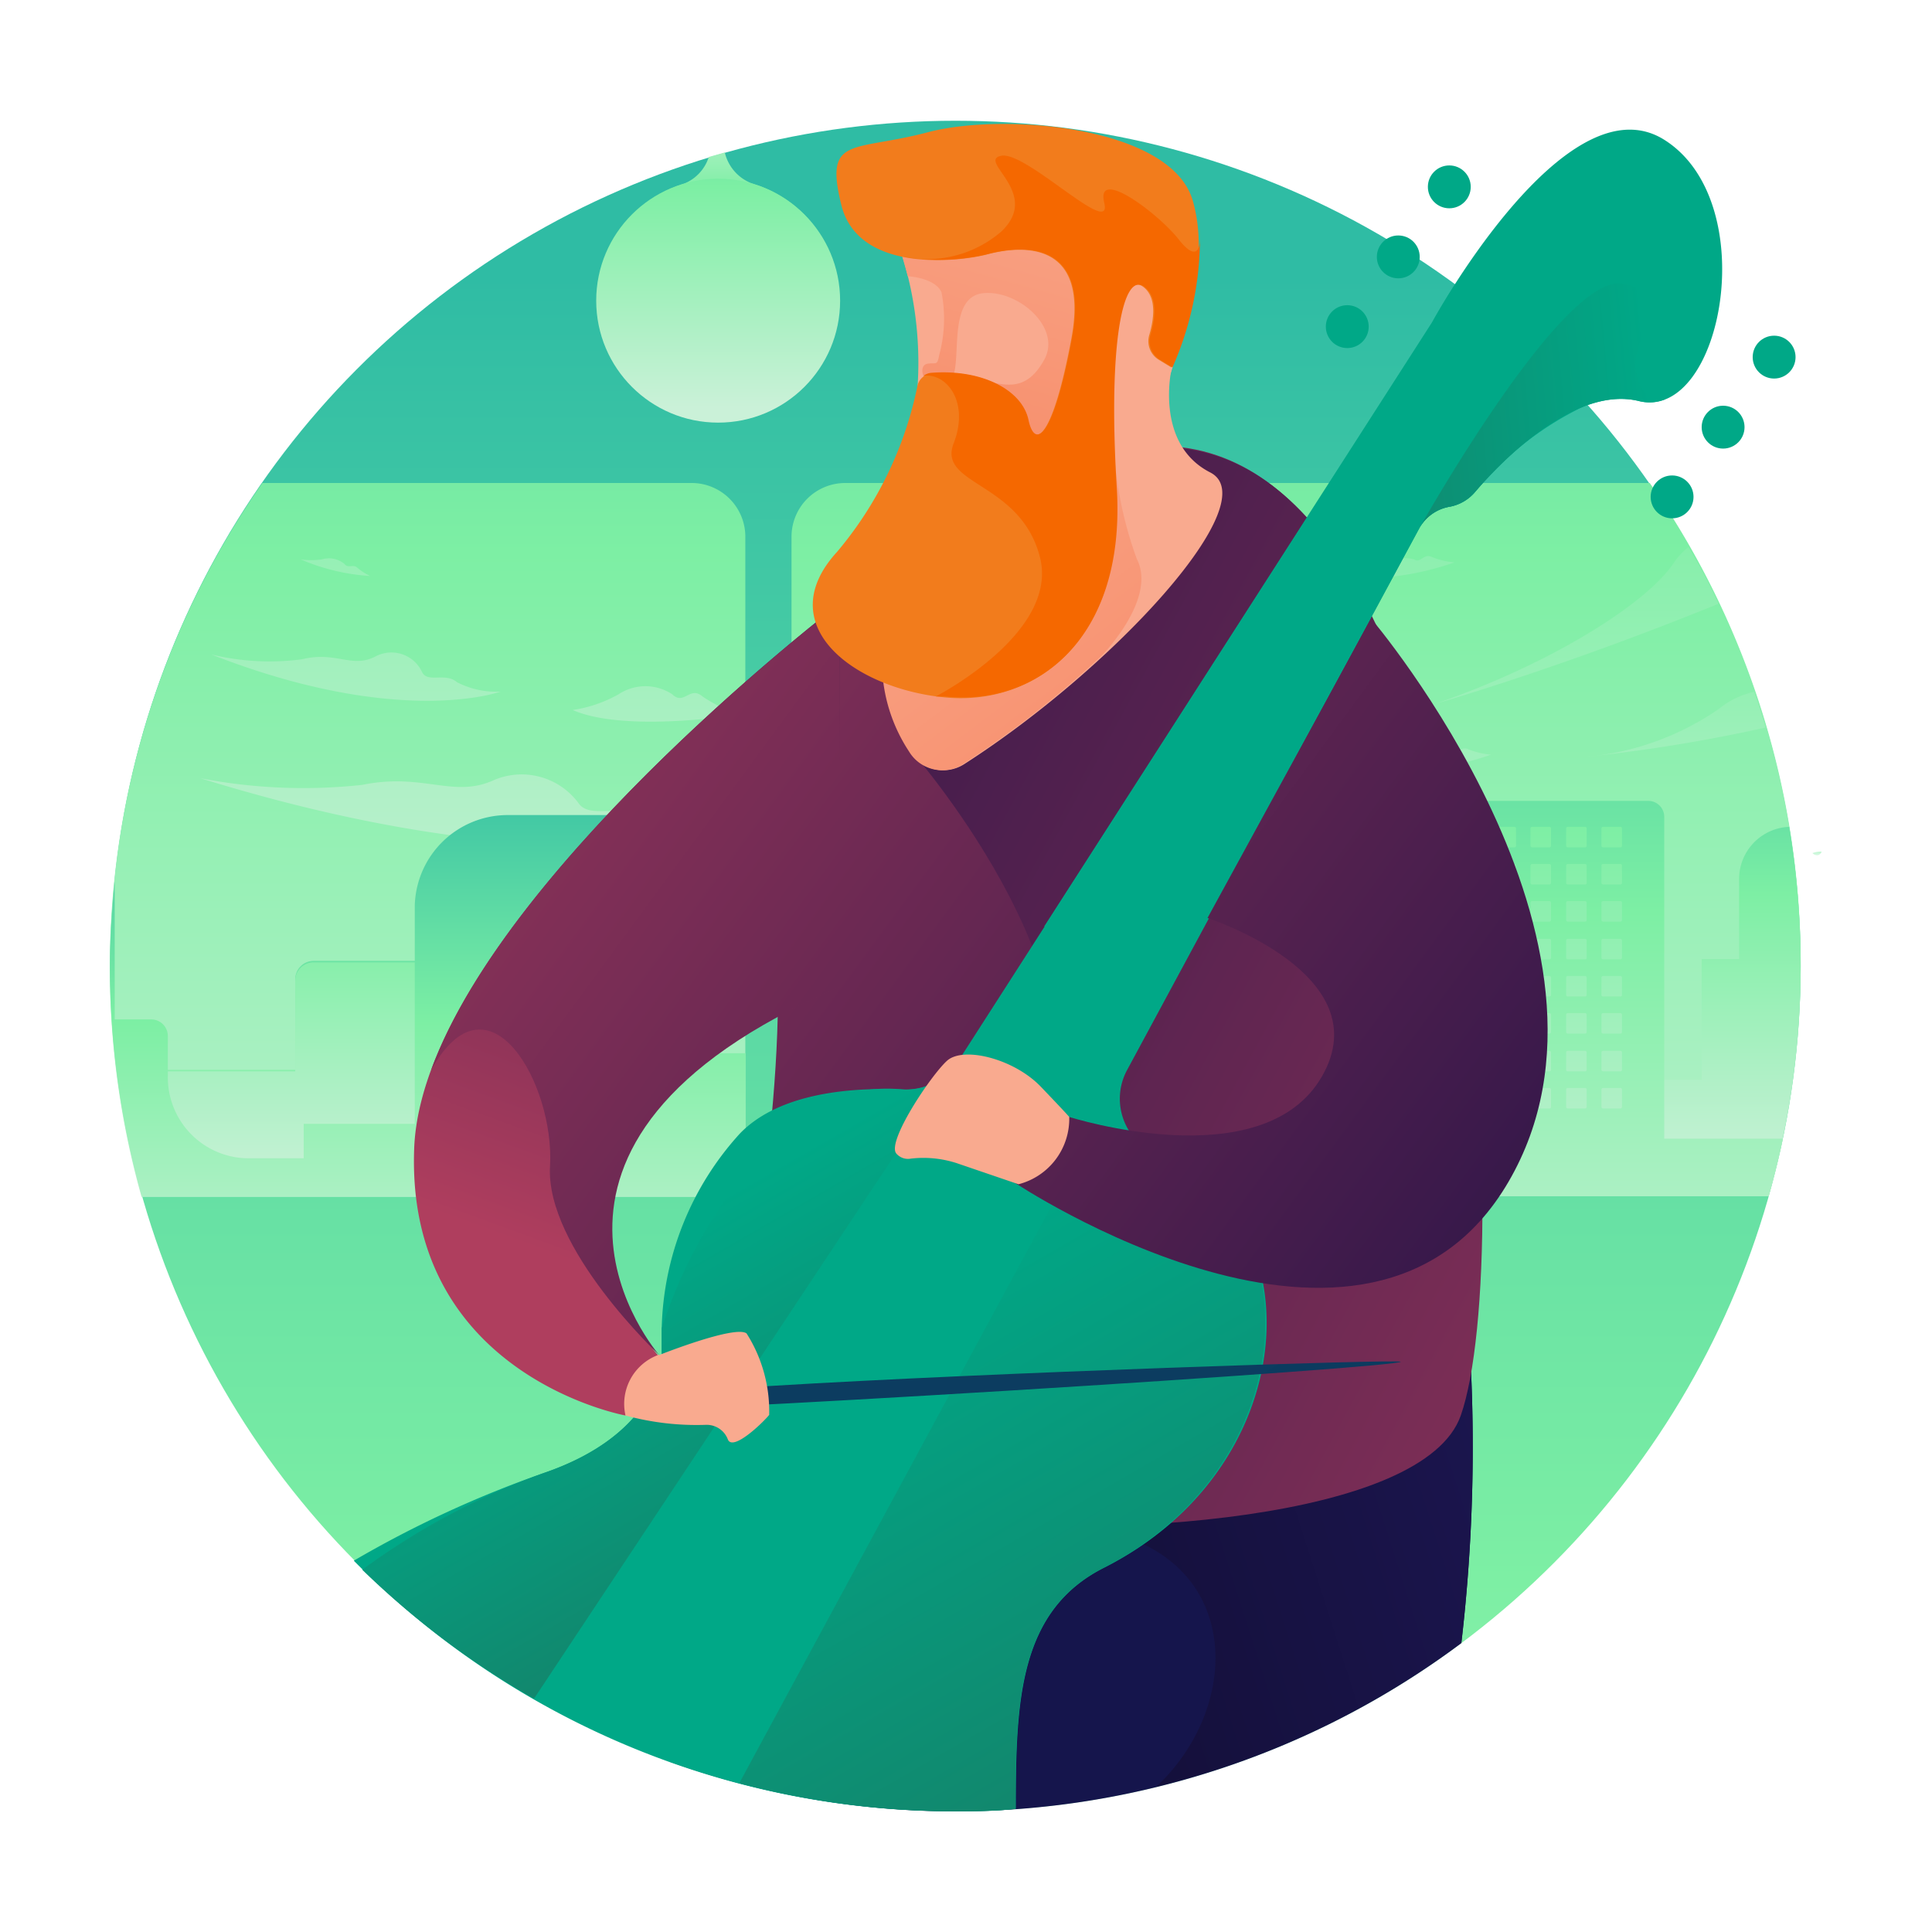 <svg xmlns="http://www.w3.org/2000/svg" xmlns:xlink="http://www.w3.org/1999/xlink" viewBox="0 0 64 64"><defs><style>.cls-1{isolation:isolate;}.cls-2{fill:url(#linear-gradient);}.cls-3{fill:url(#linear-gradient-2);}.cls-4{fill:url(#linear-gradient-3);}.cls-5{fill:url(#linear-gradient-4);}.cls-6{fill:url(#linear-gradient-5);}.cls-7{fill:url(#linear-gradient-6);}.cls-8{fill:url(#linear-gradient-7);}.cls-9{fill:url(#linear-gradient-8);}.cls-10{fill:url(#linear-gradient-9);}.cls-11{fill:url(#linear-gradient-10);}.cls-12{fill:url(#linear-gradient-11);}.cls-13{fill:url(#linear-gradient-12);}.cls-14{fill:url(#linear-gradient-13);}.cls-15{fill:url(#linear-gradient-14);}.cls-16{fill:url(#linear-gradient-15);}.cls-17{fill:url(#linear-gradient-16);}.cls-18{fill:url(#linear-gradient-17);}.cls-19{fill:url(#linear-gradient-18);}.cls-20{fill:url(#linear-gradient-19);}.cls-21{fill:url(#linear-gradient-20);}.cls-22{fill:url(#linear-gradient-21);}.cls-23{fill:url(#linear-gradient-22);}.cls-24{fill:url(#linear-gradient-23);}.cls-25{fill:url(#linear-gradient-24);}.cls-26{fill:url(#linear-gradient-25);}.cls-27{fill:url(#linear-gradient-26);}.cls-28{fill:url(#linear-gradient-27);}.cls-29{fill:url(#linear-gradient-28);}.cls-30{fill:url(#linear-gradient-29);}.cls-31{fill:url(#linear-gradient-30);}.cls-32{fill:url(#linear-gradient-31);}.cls-33{fill:url(#linear-gradient-32);}.cls-34{fill:url(#linear-gradient-33);}.cls-35{fill:url(#linear-gradient-34);}.cls-36{fill:url(#linear-gradient-35);}.cls-37{fill:url(#linear-gradient-36);}.cls-38{fill:url(#linear-gradient-37);}.cls-39{fill:url(#linear-gradient-38);}.cls-40{fill:url(#linear-gradient-39);}.cls-41{fill:url(#linear-gradient-40);}.cls-42{fill:url(#linear-gradient-41);}.cls-43{fill:url(#linear-gradient-42);}.cls-44{fill:url(#linear-gradient-43);}.cls-45{fill:url(#linear-gradient-44);}.cls-46{fill:url(#linear-gradient-45);}.cls-47{fill:url(#linear-gradient-46);}.cls-48{fill:url(#linear-gradient-47);}.cls-49{fill:url(#linear-gradient-48);}.cls-50{fill:url(#linear-gradient-49);}.cls-51{fill:url(#linear-gradient-50);}.cls-52{fill:url(#linear-gradient-51);}.cls-53{fill:url(#linear-gradient-52);}.cls-54{fill:url(#linear-gradient-53);}.cls-55{fill:url(#linear-gradient-54);}.cls-56{fill:url(#linear-gradient-55);}.cls-57{fill:url(#linear-gradient-56);}.cls-58{fill:url(#linear-gradient-57);}.cls-59{fill:url(#linear-gradient-58);}.cls-60{fill:url(#linear-gradient-59);}.cls-61{fill:url(#linear-gradient-60);}.cls-62{opacity:0.49;mix-blend-mode:color-burn;fill:url(#linear-gradient-61);}.cls-63{fill:url(#linear-gradient-62);}.cls-64{fill:url(#linear-gradient-63);}.cls-65{fill:#15154c;}.cls-66{fill:url(#linear-gradient-64);}.cls-67{fill:url(#linear-gradient-65);}.cls-68{fill:url(#linear-gradient-66);}.cls-69{fill:#00a887;}.cls-70{fill:url(#linear-gradient-67);}.cls-71{fill:url(#linear-gradient-68);}.cls-72{fill:url(#linear-gradient-69);}.cls-73{fill:url(#linear-gradient-70);}.cls-74{fill:url(#linear-gradient-71);}.cls-75{fill:#f9aa8f;}.cls-76{fill:url(#linear-gradient-72);}.cls-77{fill:url(#linear-gradient-73);}.cls-78{fill:url(#linear-gradient-74);}.cls-79{fill:url(#linear-gradient-75);}.cls-80{fill:#f27c1c;}.cls-81{fill:url(#linear-gradient-76);}.cls-82{fill:url(#linear-gradient-77);}</style><linearGradient id="linear-gradient" x1="31.65" y1="97.25" x2="31.65" y2="9.14" gradientUnits="userSpaceOnUse"><stop offset="0" stop-color="#caf1d8"/><stop offset="0.51" stop-color="#7defa4"/><stop offset="1" stop-color="#2fbca4"/></linearGradient><linearGradient id="linear-gradient-2" x1="14.18" y1="49.06" x2="14.18" y2="-11.24" xlink:href="#linear-gradient"/><linearGradient id="linear-gradient-3" x1="1519.25" y1="33.76" x2="1519.25" y2="-11.25" gradientTransform="translate(-1504)" xlink:href="#linear-gradient"/><linearGradient id="linear-gradient-4" x1="1515.77" y1="33.76" x2="1515.77" y2="-11.25" gradientTransform="translate(-1504)" xlink:href="#linear-gradient"/><linearGradient id="linear-gradient-5" x1="1525.74" y1="33.76" x2="1525.74" y2="-11.25" gradientTransform="translate(-1504)" xlink:href="#linear-gradient"/><linearGradient id="linear-gradient-6" x1="1515.11" y1="33.76" x2="1515.11" y2="-11.25" gradientTransform="translate(-1504)" xlink:href="#linear-gradient"/><linearGradient id="linear-gradient-7" x1="14.18" y1="43.46" x2="14.18" y2="24.7" xlink:href="#linear-gradient"/><linearGradient id="linear-gradient-8" x1="1513.65" y1="39.36" x2="1513.65" y2="22.21" gradientTransform="translate(-1504)" xlink:href="#linear-gradient"/><linearGradient id="linear-gradient-9" x1="42.93" y1="49.06" x2="42.93" y2="-11.24" xlink:href="#linear-gradient"/><linearGradient id="linear-gradient-10" x1="52.25" y1="35.4" x2="52.25" y2="-3.69" xlink:href="#linear-gradient"/><linearGradient id="linear-gradient-11" x1="55.52" y1="32.49" x2="55.52" y2="5.75" xlink:href="#linear-gradient"/><linearGradient id="linear-gradient-12" x1="1538.58" y1="40.44" x2="1538.58" y2="-14.96" gradientTransform="translate(-1504)" xlink:href="#linear-gradient"/><linearGradient id="linear-gradient-13" x1="1536.47" y1="40.44" x2="1536.47" y2="-14.96" gradientTransform="translate(-1504)" xlink:href="#linear-gradient"/><linearGradient id="linear-gradient-14" x1="1542.48" y1="40.44" x2="1542.48" y2="-14.96" gradientTransform="translate(-1504)" xlink:href="#linear-gradient"/><linearGradient id="linear-gradient-15" x1="1550.59" y1="40.44" x2="1550.59" y2="-14.96" gradientTransform="translate(-1504)" xlink:href="#linear-gradient"/><linearGradient id="linear-gradient-16" x1="1551.8" y1="40.44" x2="1551.8" y2="-14.96" gradientTransform="translate(-1504)" xlink:href="#linear-gradient"/><linearGradient id="linear-gradient-17" x1="1533.85" y1="40.44" x2="1533.85" y2="-14.96" gradientTransform="translate(-1504)" xlink:href="#linear-gradient"/><linearGradient id="linear-gradient-18" x1="53.11" y1="38.94" x2="53.11" y2="20.63" xlink:href="#linear-gradient"/><linearGradient id="linear-gradient-19" x1="42.64" y1="45.94" x2="42.64" y2="15.07" xlink:href="#linear-gradient"/><linearGradient id="linear-gradient-20" x1="3334.44" y1="41.59" x2="3334.44" y2="13.52" gradientTransform="matrix(1, 0, 0, -1, -3281.04, 55.45)" xlink:href="#linear-gradient"/><linearGradient id="linear-gradient-21" x1="3335.61" y1="41.59" x2="3335.61" y2="13.52" gradientTransform="matrix(1, 0, 0, -1, -3283.39, 55.45)" xlink:href="#linear-gradient"/><linearGradient id="linear-gradient-22" x1="3336.79" y1="41.59" x2="3336.79" y2="13.52" gradientTransform="matrix(1, 0, 0, -1, -3285.74, 55.45)" xlink:href="#linear-gradient"/><linearGradient id="linear-gradient-23" x1="3337.96" y1="41.59" x2="3337.96" y2="13.52" gradientTransform="matrix(1, 0, 0, -1, -3288.09, 55.45)" xlink:href="#linear-gradient"/><linearGradient id="linear-gradient-24" x1="3339.14" y1="41.59" x2="3339.14" y2="13.52" gradientTransform="matrix(1, 0, 0, -1, -3290.44, 55.45)" xlink:href="#linear-gradient"/><linearGradient id="linear-gradient-25" x1="3334.44" y1="41.59" x2="3334.44" y2="13.52" gradientTransform="matrix(1, 0, 0, -1, -3281.04, 57.92)" xlink:href="#linear-gradient"/><linearGradient id="linear-gradient-26" x1="3335.61" y1="41.59" x2="3335.61" y2="13.52" gradientTransform="matrix(1, 0, 0, -1, -3283.39, 57.92)" xlink:href="#linear-gradient"/><linearGradient id="linear-gradient-27" x1="3336.79" y1="41.59" x2="3336.79" y2="13.52" gradientTransform="matrix(1, 0, 0, -1, -3285.74, 57.92)" xlink:href="#linear-gradient"/><linearGradient id="linear-gradient-28" x1="3337.96" y1="41.59" x2="3337.96" y2="13.52" gradientTransform="matrix(1, 0, 0, -1, -3288.09, 57.92)" xlink:href="#linear-gradient"/><linearGradient id="linear-gradient-29" x1="3339.14" y1="41.59" x2="3339.14" y2="13.52" gradientTransform="matrix(1, 0, 0, -1, -3290.44, 57.92)" xlink:href="#linear-gradient"/><linearGradient id="linear-gradient-30" x1="3334.44" y1="41.59" x2="3334.44" y2="13.52" gradientTransform="matrix(1, 0, 0, -1, -3281.04, 60.39)" xlink:href="#linear-gradient"/><linearGradient id="linear-gradient-31" x1="3335.61" y1="41.59" x2="3335.61" y2="13.52" gradientTransform="matrix(1, 0, 0, -1, -3283.39, 60.39)" xlink:href="#linear-gradient"/><linearGradient id="linear-gradient-32" x1="3336.79" y1="41.59" x2="3336.79" y2="13.52" gradientTransform="matrix(1, 0, 0, -1, -3285.74, 60.39)" xlink:href="#linear-gradient"/><linearGradient id="linear-gradient-33" x1="3337.96" y1="41.59" x2="3337.96" y2="13.52" gradientTransform="matrix(1, 0, 0, -1, -3288.09, 60.39)" xlink:href="#linear-gradient"/><linearGradient id="linear-gradient-34" x1="3339.14" y1="41.59" x2="3339.14" y2="13.52" gradientTransform="matrix(1, 0, 0, -1, -3290.44, 60.39)" xlink:href="#linear-gradient"/><linearGradient id="linear-gradient-35" x1="3334.44" y1="41.59" x2="3334.44" y2="13.52" gradientTransform="matrix(1, 0, 0, -1, -3281.04, 62.87)" xlink:href="#linear-gradient"/><linearGradient id="linear-gradient-36" x1="3335.61" y1="41.59" x2="3335.61" y2="13.52" gradientTransform="matrix(1, 0, 0, -1, -3283.39, 62.87)" xlink:href="#linear-gradient"/><linearGradient id="linear-gradient-37" x1="3336.79" y1="41.59" x2="3336.79" y2="13.52" gradientTransform="matrix(1, 0, 0, -1, -3285.74, 62.87)" xlink:href="#linear-gradient"/><linearGradient id="linear-gradient-38" x1="3337.96" y1="41.59" x2="3337.96" y2="13.52" gradientTransform="matrix(1, 0, 0, -1, -3288.09, 62.87)" xlink:href="#linear-gradient"/><linearGradient id="linear-gradient-39" x1="3339.14" y1="41.59" x2="3339.14" y2="13.52" gradientTransform="matrix(1, 0, 0, -1, -3290.44, 62.87)" xlink:href="#linear-gradient"/><linearGradient id="linear-gradient-40" x1="3334.44" y1="41.59" x2="3334.44" y2="13.52" gradientTransform="matrix(1, 0, 0, -1, -3281.04, 65.34)" xlink:href="#linear-gradient"/><linearGradient id="linear-gradient-41" x1="3335.61" y1="41.59" x2="3335.61" y2="13.52" gradientTransform="matrix(1, 0, 0, -1, -3283.39, 65.34)" xlink:href="#linear-gradient"/><linearGradient id="linear-gradient-42" x1="3336.79" y1="41.59" x2="3336.79" y2="13.52" gradientTransform="matrix(1, 0, 0, -1, -3285.74, 65.34)" xlink:href="#linear-gradient"/><linearGradient id="linear-gradient-43" x1="3337.96" y1="41.59" x2="3337.96" y2="13.52" gradientTransform="matrix(1, 0, 0, -1, -3288.09, 65.34)" xlink:href="#linear-gradient"/><linearGradient id="linear-gradient-44" x1="3339.14" y1="41.59" x2="3339.14" y2="13.52" gradientTransform="matrix(1, 0, 0, -1, -3290.44, 65.34)" xlink:href="#linear-gradient"/><linearGradient id="linear-gradient-45" x1="3334.44" y1="41.59" x2="3334.44" y2="13.52" gradientTransform="matrix(1, 0, 0, -1, -3281.04, 67.81)" xlink:href="#linear-gradient"/><linearGradient id="linear-gradient-46" x1="3335.61" y1="41.59" x2="3335.61" y2="13.52" gradientTransform="matrix(1, 0, 0, -1, -3283.39, 67.81)" xlink:href="#linear-gradient"/><linearGradient id="linear-gradient-47" x1="3336.79" y1="41.59" x2="3336.79" y2="13.52" gradientTransform="matrix(1, 0, 0, -1, -3285.74, 67.81)" xlink:href="#linear-gradient"/><linearGradient id="linear-gradient-48" x1="3337.96" y1="41.59" x2="3337.96" y2="13.52" gradientTransform="matrix(1, 0, 0, -1, -3288.09, 67.81)" xlink:href="#linear-gradient"/><linearGradient id="linear-gradient-49" x1="3339.14" y1="41.59" x2="3339.14" y2="13.52" gradientTransform="matrix(1, 0, 0, -1, -3290.44, 67.81)" xlink:href="#linear-gradient"/><linearGradient id="linear-gradient-50" x1="3334.44" y1="41.59" x2="3334.44" y2="13.52" gradientTransform="matrix(1, 0, 0, -1, -3281.04, 70.29)" xlink:href="#linear-gradient"/><linearGradient id="linear-gradient-51" x1="3335.61" y1="41.59" x2="3335.61" y2="13.52" gradientTransform="matrix(1, 0, 0, -1, -3283.39, 70.29)" xlink:href="#linear-gradient"/><linearGradient id="linear-gradient-52" x1="3336.79" y1="41.59" x2="3336.79" y2="13.52" gradientTransform="matrix(1, 0, 0, -1, -3285.74, 70.29)" xlink:href="#linear-gradient"/><linearGradient id="linear-gradient-53" x1="3337.96" y1="41.59" x2="3337.96" y2="13.52" gradientTransform="matrix(1, 0, 0, -1, -3288.09, 70.29)" xlink:href="#linear-gradient"/><linearGradient id="linear-gradient-54" x1="3339.14" y1="41.59" x2="3339.14" y2="13.52" gradientTransform="matrix(1, 0, 0, -1, -3290.44, 70.29)" xlink:href="#linear-gradient"/><linearGradient id="linear-gradient-55" x1="3334.44" y1="41.59" x2="3334.44" y2="13.52" gradientTransform="matrix(1, 0, 0, -1, -3281.04, 72.76)" xlink:href="#linear-gradient"/><linearGradient id="linear-gradient-56" x1="3335.61" y1="41.59" x2="3335.61" y2="13.52" gradientTransform="matrix(1, 0, 0, -1, -3283.39, 72.76)" xlink:href="#linear-gradient"/><linearGradient id="linear-gradient-57" x1="3336.79" y1="41.59" x2="3336.79" y2="13.52" gradientTransform="matrix(1, 0, 0, -1, -3285.74, 72.76)" xlink:href="#linear-gradient"/><linearGradient id="linear-gradient-58" x1="3337.96" y1="41.59" x2="3337.96" y2="13.52" gradientTransform="matrix(1, 0, 0, -1, -3288.09, 72.76)" xlink:href="#linear-gradient"/><linearGradient id="linear-gradient-59" x1="3339.14" y1="41.59" x2="3339.14" y2="13.52" gradientTransform="matrix(1, 0, 0, -1, -3290.44, 72.76)" xlink:href="#linear-gradient"/><linearGradient id="linear-gradient-60" x1="3346.55" y1="39.36" x2="3346.55" y2="22.21" gradientTransform="matrix(-1, 0, 0, 1, 3387.83, 0)" xlink:href="#linear-gradient"/><linearGradient id="linear-gradient-61" x1="3327.63" y1="28.38" x2="3327.63" y2="28.06" gradientTransform="matrix(-1, 0, 0, 1, 3387.83, 0)" xlink:href="#linear-gradient"/><linearGradient id="linear-gradient-62" x1="23.79" y1="3.4" x2="23.79" y2="9.2" xlink:href="#linear-gradient"/><linearGradient id="linear-gradient-63" x1="1527.79" y1="13.5" x2="1527.79" y2="-0.84" gradientTransform="translate(-1504)" xlink:href="#linear-gradient"/><linearGradient id="linear-gradient-64" x1="51.84" y1="47.23" x2="34.02" y2="52.93" gradientUnits="userSpaceOnUse"><stop offset="0" stop-color="#1c1651"/><stop offset="1" stop-color="#130f38"/></linearGradient><linearGradient id="linear-gradient-65" x1="6.33" y1="12.76" x2="68.95" y2="58.76" gradientUnits="userSpaceOnUse"><stop offset="0" stop-color="#af3e5e"/><stop offset="0.96" stop-color="#000741"/></linearGradient><linearGradient id="linear-gradient-66" x1="74.61" y1="54.12" x2="-6.64" y2="9.99" xlink:href="#linear-gradient-65"/><linearGradient id="linear-gradient-67" x1="54.68" y1="13.02" x2="33.75" y2="14.97" gradientUnits="userSpaceOnUse"><stop offset="0" stop-color="#00a887"/><stop offset="1" stop-color="#256351"/></linearGradient><linearGradient id="linear-gradient-68" x1="38.27" y1="33.26" x2="47.85" y2="49.84" xlink:href="#linear-gradient-67"/><linearGradient id="linear-gradient-69" x1="28.46" y1="42.31" x2="47.34" y2="75.01" xlink:href="#linear-gradient-67"/><linearGradient id="linear-gradient-70" x1="20.67" y1="41.47" x2="32.67" y2="62.26" xlink:href="#linear-gradient-67"/><linearGradient id="linear-gradient-71" x1="29.04" y1="38.59" x2="62.04" y2="95.75" gradientUnits="userSpaceOnUse"><stop offset="0" stop-color="#0d3d61"/><stop offset="1" stop-color="#053559"/></linearGradient><linearGradient id="linear-gradient-72" x1="18.29" y1="41.58" x2="31.13" y2="6.58" xlink:href="#linear-gradient-65"/><linearGradient id="linear-gradient-73" x1="38" y1="25.6" x2="28.71" y2="13.34" gradientUnits="userSpaceOnUse"><stop offset="0" stop-color="#f78e6b"/><stop offset="1" stop-color="#f9aa8f"/></linearGradient><linearGradient id="linear-gradient-74" x1="3.42" y1="16.72" x2="66.04" y2="62.72" xlink:href="#linear-gradient-65"/><linearGradient id="linear-gradient-75" x1="31.59" y1="15.34" x2="35.08" y2="2.83" xlink:href="#linear-gradient-73"/><linearGradient id="linear-gradient-76" x1="47.62" y1="21.1" x2="73.24" y2="33.1" gradientUnits="userSpaceOnUse"><stop offset="0" stop-color="#f56800"/><stop offset="0.06" stop-color="#f56d05"/><stop offset="0.45" stop-color="#f78926"/><stop offset="0.78" stop-color="#f99b3a"/><stop offset="1" stop-color="#f9a141"/></linearGradient><linearGradient id="linear-gradient-77" x1="9.81" y1="8.01" x2="72.44" y2="54.01" xlink:href="#linear-gradient-65"/></defs><title>cello</title><g class="cls-1"><g id="Layer_1" data-name="Layer 1"><circle class="cls-2" cx="31.65" cy="32" r="28"/><path class="cls-3" d="M22.93,16H8.69a28,28,0,0,0-4,23.65h20V17.75A1.78,1.78,0,0,0,22.93,16Z"/><path class="cls-4" d="M6.64,25.78A18,18,0,0,0,12,26c2-.41,3,.44,4.32-.14a2.34,2.34,0,0,1,2.84.74c.37.55,1.37,0,2.12.49a6.24,6.24,0,0,0,2.61.45S18.18,29.35,6.64,25.78Z"/><path class="cls-5" d="M7,21.68a8.22,8.22,0,0,0,3,.16c1.13-.28,1.65.31,2.43-.09a1.12,1.12,0,0,1,1.55.51c.18.38.77,0,1.16.34a2.83,2.83,0,0,0,1.44.31S13.26,24.13,7,21.68Z"/><path class="cls-6" d="M24.51,23.67s-3.78.62-5.54-.15A4.43,4.43,0,0,0,20.49,23a1.61,1.61,0,0,1,1.78,0c.39.38.58-.29,1,.07A4.73,4.73,0,0,0,24.51,23.67Z"/><path class="cls-7" d="M12.26,19.08a6.85,6.85,0,0,1-2.3-.55,2.39,2.39,0,0,0,.7,0,.81.81,0,0,1,.75.15c.12.16.28,0,.42.12A1.92,1.92,0,0,0,12.26,19.08Z"/><path class="cls-8" d="M20.17,27H16.81A3.08,3.08,0,0,0,13.74,30v1.83H10.39a.61.61,0,0,0-.61.61v3H5.56V34.32A.55.55,0,0,0,5,33.77H3.8V29.2c-.09.92-.16,1.86-.16,2.8A28,28,0,0,0,4.7,39.62h20V34.89H20.17Z"/><path class="cls-9" d="M10.39,31.88a.61.61,0,0,0-.61.61v3H5.56v.15a2.68,2.68,0,0,0,2.68,2.73h1.82V37.23h3.68V31.88Z"/><path class="cls-10" d="M59.65,32a27.86,27.86,0,0,0-5-16H28a1.78,1.78,0,0,0-1.78,1.78V39.62H58.59A28,28,0,0,0,59.65,32Z"/><path class="cls-11" d="M56.93,20q-.46-1-1-1.88a2.39,2.39,0,0,0-.48.52C54.55,20,51.36,22,47.56,23.31,47.56,23.31,51.62,22.16,56.93,20Z"/><path class="cls-12" d="M58.49,24.1c-.12-.4-.24-.79-.38-1.18a2.66,2.66,0,0,0-1.15.55,9.17,9.17,0,0,1-4.41,1.6A52.81,52.81,0,0,0,58.49,24.1Z"/><path class="cls-13" d="M43.19,25.78a18,18,0,0,1-5.33.22c-2-.41-3,.44-4.32-.14a2.34,2.34,0,0,0-2.84.74c-.37.55-1.37,0-2.12.49a6.24,6.24,0,0,1-2.61.45S31.65,29.35,43.19,25.78Z"/><path class="cls-14" d="M37.25,22.48a8.22,8.22,0,0,1-3,.16c-1.13-.28-1.65.31-2.43-.09a1.12,1.12,0,0,0-1.55.51c-.18.38-.77,0-1.16.34a2.83,2.83,0,0,1-1.44.31S31,24.93,37.25,22.48Z"/><path class="cls-15" d="M35.78,19.32s3.83-.13,5.4-1.23a4.43,4.43,0,0,1-1.59-.21,1.61,1.61,0,0,0-1.75.31c-.31.45-.62-.17-1,.27A4.73,4.73,0,0,1,35.78,19.32Z"/><path class="cls-16" d="M48.18,18.63a9.37,9.37,0,0,1-3.2.53,3.27,3.27,0,0,0,.86-.42,1.11,1.11,0,0,1,1-.21c.23.14.32-.21.59-.08A2.62,2.62,0,0,0,48.18,18.63Z"/><path class="cls-17" d="M49.39,25a9.37,9.37,0,0,1-3.2.53,3.27,3.27,0,0,0,.86-.42,1.11,1.11,0,0,1,1-.21c.23.14.32-.21.59-.08A2.62,2.62,0,0,0,49.39,25Z"/><path class="cls-18" d="M28.67,17.81A6.85,6.85,0,0,0,31,17.69a2.39,2.39,0,0,1-.68-.17.81.81,0,0,0-.77,0c-.15.14-.26-.1-.43,0A1.92,1.92,0,0,1,28.67,17.81Z"/><path class="cls-19" d="M59.65,32a28.17,28.17,0,0,0-.38-4.61,1.73,1.73,0,0,0-1.66,1.72v2.66H56.37v4H46.93l-.35,3.84h12A28,28,0,0,0,59.65,32Z"/><path class="cls-20" d="M59.06,37.72H55.13V27.06a.53.53,0,0,0-.53-.53H47.67a.53.53,0,0,0-.53.53v6.71h-1.2a.55.55,0,0,0-.55.55v1.15H41.15v-3a.61.61,0,0,0-.61-.61H37.2v-6.7a6.38,6.38,0,0,0-6.38-6.38h-.05V34.89H26.22v4.73H58.59C58.76,39,58.93,38.36,59.06,37.72Z"/><rect class="cls-21" x="53.06" y="27.38" width="0.68" height="0.68" rx="0.05" ry="0.05" transform="translate(106.79 55.45) rotate(-180)"/><rect class="cls-22" x="51.88" y="27.38" width="0.68" height="0.68" rx="0.05" ry="0.05" transform="translate(104.44 55.45) rotate(-180)"/><rect class="cls-23" x="50.71" y="27.38" width="0.68" height="0.68" rx="0.05" ry="0.05" transform="translate(102.09 55.45) rotate(-180)"/><rect class="cls-24" x="49.53" y="27.38" width="0.68" height="0.68" rx="0.05" ry="0.05" transform="translate(99.75 55.45) rotate(-180)"/><rect class="cls-25" x="48.36" y="27.38" width="0.68" height="0.68" rx="0.05" ry="0.05" transform="translate(97.4 55.45) rotate(-180)"/><rect class="cls-26" x="53.06" y="28.62" width="0.68" height="0.68" rx="0.05" ry="0.05" transform="translate(106.79 57.92) rotate(-180)"/><rect class="cls-27" x="51.88" y="28.62" width="0.68" height="0.68" rx="0.05" ry="0.05" transform="translate(104.44 57.92) rotate(-180)"/><rect class="cls-28" x="50.71" y="28.62" width="0.68" height="0.68" rx="0.05" ry="0.05" transform="translate(102.09 57.92) rotate(-180)"/><rect class="cls-29" x="49.53" y="28.62" width="0.68" height="0.68" rx="0.05" ry="0.05" transform="translate(99.75 57.92) rotate(-180)"/><rect class="cls-30" x="48.36" y="28.62" width="0.68" height="0.68" rx="0.05" ry="0.05" transform="translate(97.4 57.92) rotate(-180)"/><rect class="cls-31" x="53.06" y="29.86" width="0.68" height="0.68" rx="0.05" ry="0.05" transform="translate(106.79 60.39) rotate(-180)"/><rect class="cls-32" x="51.88" y="29.86" width="0.68" height="0.68" rx="0.05" ry="0.05" transform="translate(104.44 60.39) rotate(-180)"/><rect class="cls-33" x="50.71" y="29.86" width="0.68" height="0.68" rx="0.05" ry="0.05" transform="translate(102.09 60.39) rotate(-180)"/><rect class="cls-34" x="49.53" y="29.86" width="0.68" height="0.68" rx="0.05" ry="0.05" transform="translate(99.75 60.39) rotate(-180)"/><rect class="cls-35" x="48.36" y="29.86" width="0.68" height="0.68" rx="0.05" ry="0.05" transform="translate(97.4 60.39) rotate(-180)"/><rect class="cls-36" x="53.06" y="31.09" width="0.68" height="0.68" rx="0.05" ry="0.05" transform="translate(106.79 62.87) rotate(-180)"/><rect class="cls-37" x="51.88" y="31.09" width="0.68" height="0.68" rx="0.05" ry="0.05" transform="translate(104.44 62.87) rotate(-180)"/><rect class="cls-38" x="50.71" y="31.09" width="0.68" height="0.68" rx="0.05" ry="0.05" transform="translate(102.09 62.87) rotate(-180)"/><rect class="cls-39" x="49.53" y="31.09" width="0.68" height="0.68" rx="0.05" ry="0.05" transform="translate(99.75 62.87) rotate(-180)"/><rect class="cls-40" x="48.36" y="31.09" width="0.68" height="0.68" rx="0.05" ry="0.05" transform="translate(97.4 62.87) rotate(-180)"/><rect class="cls-41" x="53.06" y="32.33" width="0.68" height="0.68" rx="0.05" ry="0.05" transform="translate(106.79 65.34) rotate(-180)"/><rect class="cls-42" x="51.88" y="32.33" width="0.68" height="0.68" rx="0.05" ry="0.05" transform="translate(104.44 65.34) rotate(-180)"/><rect class="cls-43" x="50.71" y="32.33" width="0.68" height="0.68" rx="0.05" ry="0.05" transform="translate(102.09 65.34) rotate(-180)"/><rect class="cls-44" x="49.53" y="32.33" width="0.68" height="0.68" rx="0.05" ry="0.05" transform="translate(99.75 65.34) rotate(-180)"/><rect class="cls-45" x="48.36" y="32.33" width="0.68" height="0.68" rx="0.05" ry="0.05" transform="translate(97.4 65.34) rotate(-180)"/><rect class="cls-46" x="53.06" y="33.57" width="0.68" height="0.68" rx="0.05" ry="0.05" transform="translate(106.79 67.81) rotate(-180)"/><rect class="cls-47" x="51.88" y="33.57" width="0.68" height="0.68" rx="0.05" ry="0.05" transform="translate(104.44 67.81) rotate(-180)"/><rect class="cls-48" x="50.71" y="33.57" width="0.68" height="0.68" rx="0.05" ry="0.05" transform="translate(102.09 67.81) rotate(-180)"/><rect class="cls-49" x="49.53" y="33.57" width="0.68" height="0.68" rx="0.05" ry="0.05" transform="translate(99.75 67.81) rotate(-180)"/><rect class="cls-50" x="48.36" y="33.57" width="0.68" height="0.68" rx="0.05" ry="0.05" transform="translate(97.4 67.81) rotate(-180)"/><rect class="cls-51" x="53.06" y="34.8" width="0.68" height="0.68" rx="0.05" ry="0.05" transform="translate(106.79 70.29) rotate(-180)"/><rect class="cls-52" x="51.88" y="34.8" width="0.68" height="0.68" rx="0.05" ry="0.05" transform="translate(104.44 70.29) rotate(-180)"/><rect class="cls-53" x="50.71" y="34.8" width="0.68" height="0.68" rx="0.05" ry="0.05" transform="translate(102.09 70.29) rotate(-180)"/><rect class="cls-54" x="49.53" y="34.8" width="0.68" height="0.68" rx="0.05" ry="0.05" transform="translate(99.75 70.29) rotate(-180)"/><rect class="cls-55" x="48.36" y="34.8" width="0.68" height="0.68" rx="0.05" ry="0.05" transform="translate(97.4 70.29) rotate(-180)"/><rect class="cls-56" x="53.06" y="36.04" width="0.68" height="0.68" rx="0.05" ry="0.05" transform="translate(106.79 72.76) rotate(-180)"/><rect class="cls-57" x="51.88" y="36.04" width="0.68" height="0.68" rx="0.05" ry="0.05" transform="translate(104.44 72.76) rotate(-180)"/><rect class="cls-58" x="50.71" y="36.04" width="0.68" height="0.68" rx="0.05" ry="0.05" transform="translate(102.09 72.76) rotate(-180)"/><rect class="cls-59" x="49.53" y="36.04" width="0.68" height="0.68" rx="0.05" ry="0.05" transform="translate(99.75 72.76) rotate(-180)"/><rect class="cls-60" x="48.36" y="36.04" width="0.68" height="0.68" rx="0.05" ry="0.05" transform="translate(97.4 72.76) rotate(-180)"/><path class="cls-61" d="M40.54,31.88a.61.61,0,0,1,.61.61v3h4.22v.15a2.68,2.68,0,0,1-2.68,2.73H40.88V37.23H37.2V31.88Z"/><path class="cls-62" d="M60.34,28.21s0,.07-.11.12h-.07a.23.23,0,0,1-.12-.07A.9.9,0,0,1,60.34,28.21Z"/><path class="cls-63" d="M22.59,6.11a4,4,0,1,0,2.42,0,1.45,1.45,0,0,1-1-1.06l-.53.15A1.42,1.42,0,0,1,22.59,6.11Z"/><circle class="cls-64" cx="23.79" cy="9.96" r="4.04"/><path class="cls-65" d="M39.63,47.9S23.85,49.23,22.19,58.36a28,28,0,0,0,26.22-3.93,56.05,56.05,0,0,0-.1-13.78Z"/><path class="cls-66" d="M39.63,47.9A36.29,36.29,0,0,0,33.74,49c-.27.87.16,1.46,1.69,1.56,5.71.39,5.94,5.76,2.88,8.62a27.88,27.88,0,0,0,10.1-4.77,56,56,0,0,0-.1-13.78Z"/><path class="cls-67" d="M28.36,19.05s-2.76,7.42-2.6,13S24.41,45,23.8,48s22.69,4.11,24.54-1.15.62-31.6-9.64-32.07"/><path class="cls-68" d="M30,50.32h0c6.87.74,17.19,0,18.39-3.43,1.85-5.26.62-31.6-9.64-32.07l-6.94,2.84-1.61,7.23s7.36,8.37,3.9,13.5,1.06,6.4,4,7.52S36.54,49.79,30,50.32Z"/><path class="cls-69" d="M48.2,9.42c-.46.72-.73,1.23-.73,1.23L31.73,35.17a2,2,0,0,1-1.79.92c-2.29-.1-4.31.3-5.43,1.46A9.91,9.91,0,0,0,21.92,44v1S21.85,47.49,18,48.8a36,36,0,0,0-6.28,2.9A27.91,27.91,0,0,0,31.65,60c.66,0,1.31,0,2-.08,0-3.57.1-6.58,2.95-8,6.37-3.24,6.82-10.9,2.63-13.23-.3-.17-.63-.33-1-.49a2,2,0,0,1-.89-2.76L47,17.53a1.42,1.42,0,0,1,1-.74,1.45,1.45,0,0,0,.87-.5,10.51,10.51,0,0,1,3.68-2.87A28.15,28.15,0,0,0,48.2,9.42Z"/><path class="cls-69" d="M39.31,31.74,47,17.53a1.42,1.42,0,0,1,1-.74,1.45,1.45,0,0,0,.87-.5c.62-.72,3.19-3.57,5.44-3,2.74.64,4.1-6.6.82-8.66s-7.7,6.06-7.7,6.06l-12.84,20A39.26,39.26,0,0,1,39.31,31.74Z"/><path class="cls-69" d="M29.89,40.33c1.36.77,3.4.22,5.77,2.62s6.24,1.27,5.2,4.83c1.83-3.38,1.2-7.35-1.51-9l-9.47-.83S28.53,39.56,29.89,40.33Z"/><path class="cls-70" d="M48,16.79a1.45,1.45,0,0,0,.87-.5c.62-.72,3.19-3.57,5.44-3a1.4,1.4,0,0,0,.87-.07c-.38.1-.9-.13-1-1-.16-1.09,1.54-2.52-.46-2.82S47,17.53,47,17.53A1.42,1.42,0,0,1,48,16.79Z"/><polygon class="cls-71" points="38.38 33.44 38.38 33.45 38.38 33.44 38.38 33.44"/><path class="cls-72" d="M39.18,38.66c-.3-.17-.63-.33-1-.49a2,2,0,0,1-.92-2.71L24.49,59.07a28,28,0,0,0,7.15.93c.66,0,1.31,0,2-.08,0-3.57.1-6.58,2.95-8C42.92,48.65,43.37,41,39.18,38.66Z"/><path class="cls-73" d="M17.69,56.27l14-21.1a2,2,0,0,1-1.79.92,5,5,0,0,0-4.42,1.85A16.12,16.12,0,0,0,21.92,44v1S21.85,47.49,18,48.8A23.48,23.48,0,0,0,12,52,28.1,28.1,0,0,0,17.69,56.27Z"/><path class="cls-74" d="M33.36,46.07c-7.19.44-13,.73-13,.64s-2-.36,5.19-.8,20.84-.89,20.85-.8S40.55,45.63,33.36,46.07Z"/><path class="cls-75" d="M21.83,44.89s2.51-1,2.9-.72a4.8,4.8,0,0,1,.75,2.7c-.19.24-1.21,1.23-1.37.81h0a.75.75,0,0,0-.74-.48,8.94,8.94,0,0,1-2.61-.3c-2.12-.53-.62-2.66-.62-2.66"/><path class="cls-76" d="M27.81,20S14,30.53,13.72,38.05s7,8.84,7,8.84a1.73,1.73,0,0,1,1.07-2s-6.13-7,6-12.19"/><path class="cls-75" d="M38.82,12.16s-.61,2.53,1.27,3.49-3.2,6.49-8.16,9.67a1.28,1.28,0,0,1-1.78-.43,5.43,5.43,0,0,1-.72-4.35"/><path class="cls-77" d="M37.66,18.52a12.62,12.62,0,0,1-.77-4.05l-5.5,4.31-2,1.76a5.43,5.43,0,0,0,.72,4.35,1.28,1.28,0,0,0,1.78.43,33.08,33.08,0,0,0,4.55-3.55C36.61,21.62,38.32,19.8,37.66,18.52Z"/><path class="cls-78" d="M27.81,32.7V20S16.89,28.32,14.28,35.45c1.9-3.43,4.1.46,3.94,3.18s3.62,6.26,3.62,6.26S15.7,37.91,27.81,32.7Z"/><path class="cls-75" d="M29.73,8a12,12,0,0,1,.62,5.33c-.48,2.28,3.23,3.9,6,2.38s3.71-6.95,1.9-8.56S30.45,4.14,29.73,8Z"/><path class="cls-79" d="M34.45,7.15s-2.3-.42-4-.66A2.81,2.81,0,0,0,29.73,8s.16.46.34,1.15h0s.92.05,1.12.54a4.58,4.58,0,0,1-.08,2.08c-.06.37-.13.23-.39.28s-.18.46,0,.56.64.5.87-.2-.15-2.6,1-2.7,2.59,1.15,2,2.21-1.25.85-2,.69,1.25,2.93,1.25,2.93l2.05-1.34V10.43l-.18-2.31Z"/><path class="cls-80" d="M30.86,12.37a.53.53,0,0,0-.47.42,12.34,12.34,0,0,1-2.66,5.49c-2.21,2.41.51,4.51,3.54,4.82s6-1.91,5.69-6.85.21-7.3.92-6.74c.45.35.34,1.08.19,1.59a.72.72,0,0,0,.32.82l.41.25s1.43-3.06.71-5.53-6.27-2.92-8.77-2.26-3.44.1-2.87,2.41,4,1.86,4.82,1.64c1.08-.29,3.42-.53,2.8,2.79s-1.23,3.69-1.44,2.7S32.53,12.23,30.86,12.37Z"/><path class="cls-81" d="M37,16.25c-.31-4.94.21-7.3.92-6.74.45.35.34,1.08.19,1.59a.72.72,0,0,0,.32.82l.41.25a10.6,10.6,0,0,0,.91-4.26c0,.42-.18.7-.72,0-.7-.87-2.74-2.39-2.45-1.19S34,5,33.17,5.16s1.35,1.23,0,2.51a3.76,3.76,0,0,1-3.2.84,6.93,6.93,0,0,0,2.74-.09c1.08-.29,3.42-.53,2.8,2.79s-1.23,3.69-1.44,2.7-1.54-1.69-3.22-1.56a.51.51,0,0,0-.26.1c.75-.11,1.54.85,1,2.24s2.22,1.26,2.86,3.77S31,23.07,31,23.07l.29,0C34.3,23.41,37.27,21.2,37,16.25Z"/><path class="cls-82" d="M45.42,20.49,40,30.41s5.74,1.86,3.79,5.25S35.42,37,35.42,37l-1.85,2.15s11.79,7.9,16.4,0S45.42,20.49,45.42,20.49Z"/><path class="cls-75" d="M35.42,37s-.05-.07-.94-1-2.57-1.35-3.11-.86-2,2.68-1.68,3.07a.51.51,0,0,0,.49.17,3.59,3.59,0,0,1,1.51.15l2.05.7A2.24,2.24,0,0,0,35.42,37Z"/><circle class="cls-69" cx="48.01" cy="6.19" r="0.71"/><circle class="cls-69" cx="46.32" cy="8.51" r="0.71"/><circle class="cls-69" cx="44.63" cy="10.82" r="0.71"/><circle class="cls-69" cx="58.77" cy="11.83" r="0.71"/><circle class="cls-69" cx="57.08" cy="14.15" r="0.71"/><circle class="cls-69" cx="55.39" cy="16.46" r="0.71"/></g></g></svg>